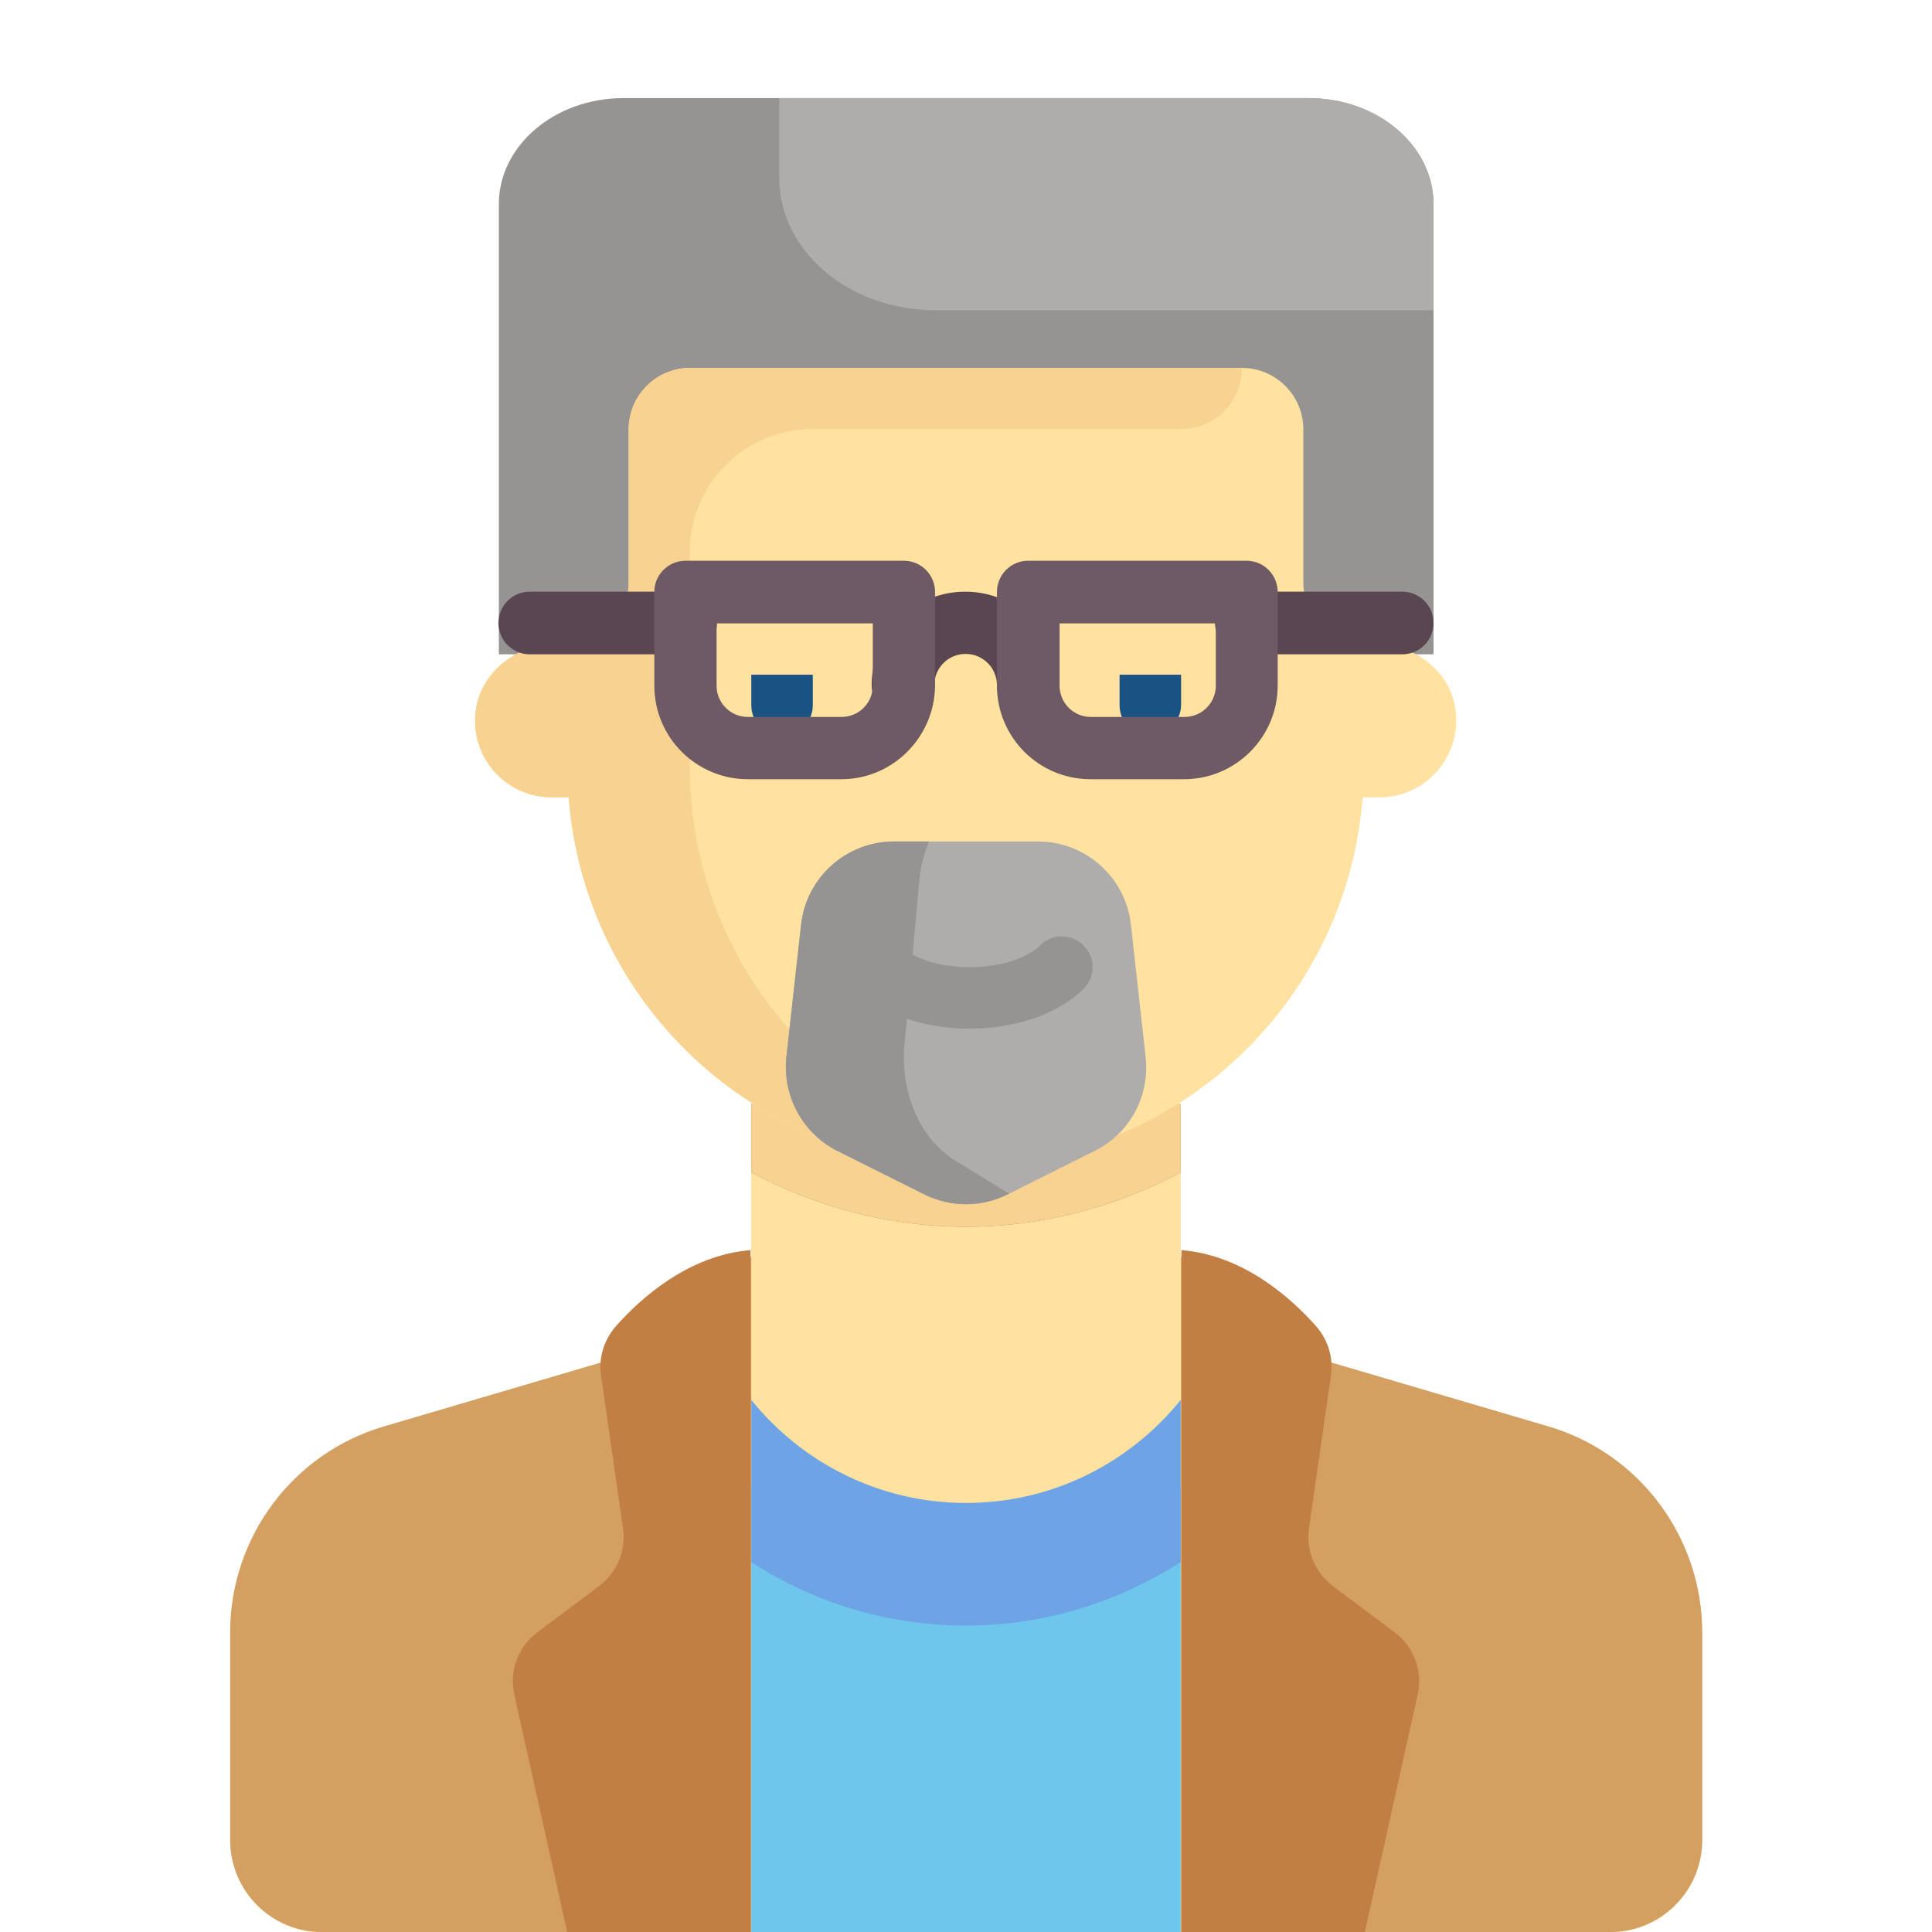 <svg width="512" height="512" xmlns="http://www.w3.org/2000/svg"><path fill="#969493" d="M346.8 26H165.2c-18.2 0-33 12.6-33 28.1v119.3h247.7V54.1c0-15.5-14.8-28.1-33.1-28.1Z"/><path fill="#afadac" d="M346.8 26H206.5v21.1c0 19.4 18.5 35.1 41.3 35.1h132.1V54.1c0-15.5-14.8-28.1-33.1-28.1Z"/><path fill="#ffe1a0" d="m410.2 378.1-79.8-23.5c-10.4-3.1-17.5-12.6-17.5-23.4v-38.6H199.1v38.6c0 10.8-7.1 20.3-17.5 23.4l-79.8 23.5C77.6 385.2 61 407.4 61 432.7v55c0 13.5 10.9 24.4 24.4 24.4h341.3c13.5 0 24.4-10.9 24.4-24.4v-55c-.1-25.3-16.7-47.5-40.9-54.6Z"/><path fill="#a06e50" d="M199.1 310.7c17.1 9.1 36.4 14.4 56.9 14.4s39.8-5.3 56.9-14.4v-18.1H199.1v18.1Z"/><path fill="#f7d291" d="M199.1 310.7c17.1 9.1 36.4 14.4 56.9 14.4s39.8-5.3 56.9-14.4v-18.1H199.1v18.1Z"/><path fill="#d3a062" d="M312.9 512h113.8c13.5 0 24.4-10.9 24.4-24.4v-55c0-25.2-16.6-47.5-40.8-54.6l-79.8-23.5c-9.7-2.9-16.5-11.4-17.3-21.4h-.2V512Z"/><path fill="#c17f44" d="m361.7 512 14-62.9c1.4-6.2-1-12.7-6.1-16.5l-16.4-12.3c-4.7-3.6-7.2-9.4-6.3-15.3l5.8-40.4c.7-4.7-.7-9.4-3.8-13-6.5-7.4-19.3-19-35.8-20.3V512h48.6Z"/><path fill="#d3a062" d="M199.1 512H85.3C71.9 512 61 501.1 61 487.6v-55c0-25.2 16.6-47.5 40.8-54.6l79.8-23.5c9.7-2.9 16.5-11.4 17.3-21.4h.2V512Z"/><path fill="#c17f44" d="m150.3 512-14-62.9c-1.4-6.2 1-12.7 6.1-16.5l16.4-12.3c4.7-3.6 7.2-9.4 6.3-15.3l-5.8-40.4c-.7-4.7.7-9.4 3.8-13 6.5-7.4 19.3-19 35.8-20.3V512h-48.6Z"/><path fill="#6ec6ed" d="M256 414.5c-21.6 0-41.4-7.7-56.9-20.4v118h113.8V394c-15.5 12.8-35.3 20.5-56.9 20.5Z"/><path fill="#6ea4e5" d="M312.9 414v-43c-13.4 16.6-33.9 27.3-56.9 27.3s-43.5-10.7-56.9-27.3v43c16.4 10.6 35.9 16.8 56.9 16.8s40.4-6.3 56.9-16.8Z"/><path fill="#ffe1a0" d="M364.6 170.7h-2.9c-9 0-16.3-7.3-16.3-16.3v-40.6c0-9-7.3-16.3-16.3-16.3H182.9c-9 0-16.3 7.3-16.3 16.3v40.6c0 9-7.3 16.3-16.3 16.3h-2.9c-10.6 0-20.3 7.6-21.4 18.2-1.2 12.2 8.3 22.4 20.2 22.4h4.5c4.2 54.5 49.6 97.5 105.2 97.5s101.1-43 105.2-97.5h4.5c11.9 0 21.4-10.3 20.2-22.4-.9-10.6-10.6-18.2-21.2-18.2Z"/><path fill="#f7d291" d="M329.1 97.5H182.9c-9 0-16.3 7.3-16.3 16.3v40.6c0 9-7.3 16.3-16.3 16.3h-2.9c-10.6 0-20.3 7.6-21.4 18.2-1.2 12.2 8.3 22.4 20.2 22.4h4.5c4.2 54.5 49.6 97.5 105.2 97.5 5.6 0 11-.5 16.3-1.4-50.6-7.8-89.4-51.5-89.4-104.3v-56.9c0-18 14.6-32.5 32.5-32.5h97.5c9.1.1 16.3-7.2 16.3-16.2Z"/><path fill="#1a5284" d="M207.2 195c-4.5 0-8.1-3.6-8.1-8.1v-8.1h16.3v8.1c0 4.5-3.7 8.1-8.2 8.1ZM304.8 195c-4.5 0-8.1-3.6-8.1-8.1v-8.1H313v8.1c-.1 4.5-3.8 8.1-8.2 8.1Z"/><path fill="#afadac" d="M275.1 223h-38.2c-12.6 0-23.2 9.5-24.6 22l-3.9 35.1c-1.1 10.3 4.3 20.3 13.5 24.9l23 11.5c7 3.5 15.2 3.5 22.2 0l23-11.5c9.3-4.6 14.7-14.6 13.5-24.9l-3.9-35.1c-1.4-12.5-12-22-24.6-22Z"/><path fill="#969493" d="M253.2 307.6c-9.3-5.7-14.7-18-13.5-30.7l3.9-43.3c.3-3.8 1.3-7.4 2.6-10.6h-9.3c-12.6 0-23.2 9.5-24.6 22l-3.9 35.1c-1.1 10.3 4.3 20.3 13.5 24.9l23 11.5c7 3.5 15.2 3.5 22.2 0l.3-.2-14.2-8.7Z"/><path fill="#969493" d="M257 272.6c-12.2 0-23.4-3.9-30.1-10.5a8.18 8.18 0 0 1-.1-11.5c3.2-3.2 8.3-3.2 11.5-.1 2.7 2.7 9.2 5.8 18.7 5.8s16-3.1 18.7-5.8c3.2-3.2 8.3-3.1 11.5.1 3.2 3.2 3.1 8.3-.1 11.5-6.7 6.6-17.9 10.5-30.1 10.5Z"/><path fill="#5a4650" d="M272.5 189.9c-4.6 0-8.3-3.7-8.3-8.3 0-4.6-3.7-8.3-8.3-8.3-4.6 0-8.3 3.7-8.3 8.3 0 4.6-3.7 8.3-8.3 8.3-4.6 0-8.3-3.7-8.3-8.3 0-13.7 11.1-24.8 24.8-24.8 13.7 0 24.8 11.1 24.8 24.8.2 4.6-3.5 8.3-8.1 8.3ZM181.7 173.4h-41.3c-4.6 0-8.3-3.7-8.3-8.3 0-4.6 3.7-8.3 8.3-8.3h41.3c4.6 0 8.3 3.7 8.3 8.3 0 4.6-3.8 8.3-8.3 8.3ZM371.6 173.4h-41.3c-4.6 0-8.3-3.7-8.3-8.3 0-4.6 3.7-8.3 8.3-8.3h41.3c4.6 0 8.3 3.7 8.3 8.3 0 4.6-3.7 8.3-8.3 8.3Z"/><path fill="#6e5a64" d="M223 206.5h-24.8c-13.7 0-24.8-11.1-24.8-24.8v-24.8c0-4.6 3.7-8.3 8.3-8.3h57.8c4.6 0 8.3 3.7 8.3 8.3v24.8c-.1 13.6-11.2 24.8-24.8 24.8Zm-33.1-41.3v16.5c0 4.6 3.7 8.3 8.3 8.3H223c4.6 0 8.3-3.7 8.3-8.3v-16.5h-41.4ZM313.8 206.5H289c-13.7 0-24.8-11.1-24.8-24.8v-24.8c0-4.6 3.7-8.3 8.3-8.3h57.8c4.6 0 8.3 3.7 8.3 8.3v24.8c0 13.6-11.1 24.8-24.8 24.8Zm-33-41.3v16.5c0 4.6 3.7 8.3 8.3 8.3h24.8c4.6 0 8.3-3.7 8.3-8.3v-16.5h-41.4Z"/></svg>
